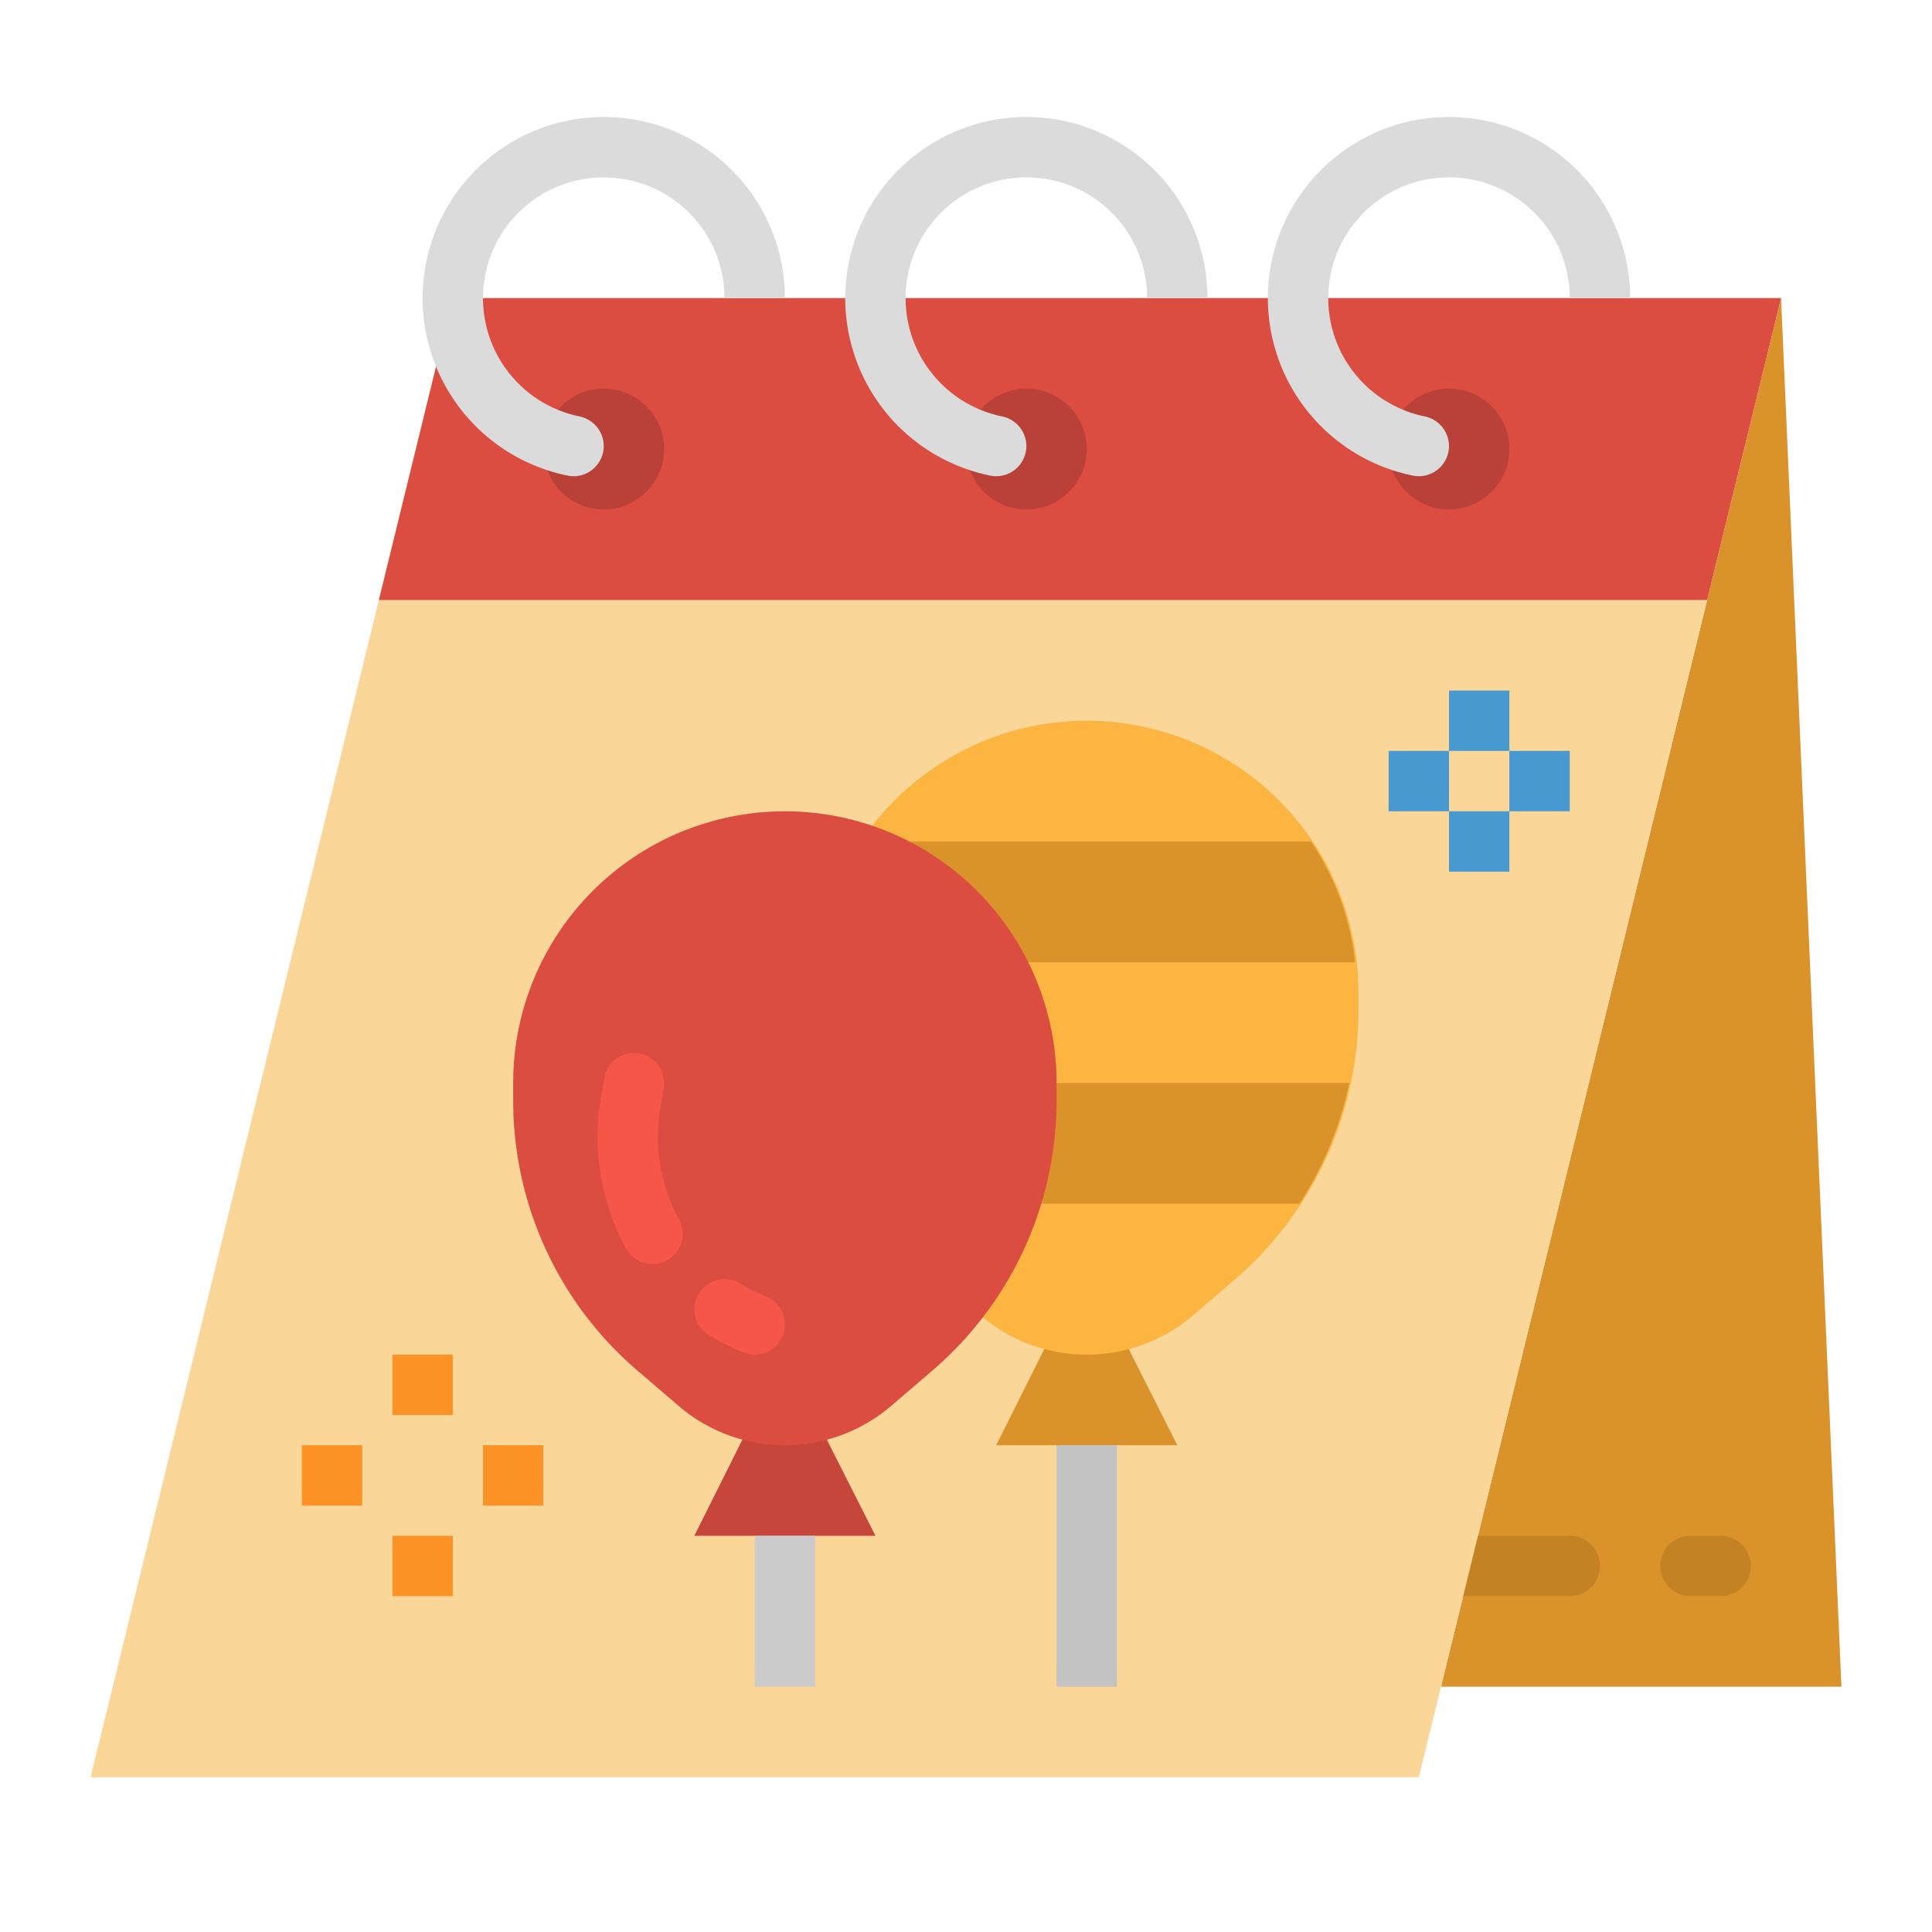 <svg height="512" viewBox="0 0 512 512" width="512" xmlns="http://www.w3.org/2000/svg"><g id="flat"><path d="m472 79 16 368h-106.12z" fill="#da922a"/><path d="m416 423h-32a8 8 0 0 1 0-16h32a8 8 0 0 1 0 16z" fill="#c38325"/><path d="m456 423h-8a8 8 0 0 1 0-16h8a8 8 0 0 1 0 16z" fill="#c38325"/><path d="m472 79-19.59 80-76.41 312h-352l76.41-312 19.59-80z" fill="#fbd699"/><path d="m280 351-16 32h48l-16.175-32z" fill="#da922a"/><path d="m360 263v4.73a94.21 94.21 0 0 1 -32.85 71.43l-11 9.43a43.266 43.266 0 0 1 -56.3 0l-11-9.43a94.158 94.158 0 0 1 -32.85-71.43v-4.73a72.982 72.982 0 0 1 .44-8 72.007 72.007 0 0 1 143.12 0 72.982 72.982 0 0 1 .44 8z" fill="#fbb540"/><path d="m472 79-19.59 80h-352l19.59-80z" fill="#dc4d41"/><circle cx="160" cy="119" fill="#b94137" r="16"/><circle cx="272" cy="119" fill="#b94137" r="16"/><circle cx="384" cy="119" fill="#b94137" r="16"/><path d="m359.12 255h-143.12a71.587 71.587 0 0 1 11.69-32h119.74a71.587 71.587 0 0 1 11.69 32z" fill="#da922a"/><path d="m357.56 287a93.765 93.765 0 0 1 -13.21 32h-113.58a93.765 93.765 0 0 1 -13.21-32z" fill="#da922a"/><path d="m280 383h16v64h-16z" fill="#c3c3c3"/><path d="m200 375-16 32h48l-16.175-32z" fill="#c7463b"/><path d="m280 287v4.73a94.21 94.21 0 0 1 -32.85 71.43l-11 9.43a43.266 43.266 0 0 1 -56.3 0l-11-9.43a94.158 94.158 0 0 1 -32.85-71.43v-4.73a72.982 72.982 0 0 1 .44-8 72.007 72.007 0 0 1 143.12 0 72.982 72.982 0 0 1 .44 8z" fill="#dc4d41"/><path d="m200 407h16v40h-16z" fill="#cbcbcb"/><path d="m200 359a7.992 7.992 0 0 1 -2.969-.574 61.914 61.914 0 0 1 -9.193-4.6 8 8 0 0 1 8.328-13.663 45.668 45.668 0 0 0 6.807 3.4 8 8 0 0 1 -2.973 15.437z" fill="#f55648"/><path d="m172.933 335a8 8 0 0 1 -7.025-4.16 61.794 61.794 0 0 1 -6.717-39.651l.918-5.5a8 8 0 0 1 15.782 2.63l-.917 5.5a45.719 45.719 0 0 0 4.969 29.339 8 8 0 0 1 -7.01 11.842z" fill="#f55648"/><g fill="#fd9226"><path d="m104 359h16v16h-16z"/><path d="m80 383h16v16h-16z"/><path d="m128 383h16v16h-16z"/><path d="m104 407h16v16h-16z"/></g><path d="m384 183h16v16h-16z" fill="#4799cf"/><path d="m368 199h16v16h-16z" fill="#4799cf"/><path d="m400 199h16v16h-16z" fill="#4799cf"/><path d="m384 215h16v16h-16z" fill="#4799cf"/><path d="m150.425 126.041a48 48 0 1 1 57.575-47.041h-16a32 32 0 1 0 -38.524 31.332 8.071 8.071 0 0 1 6.524 7.86 8 8 0 0 1 -9.575 7.849z" fill="#dbdbdb"/><path d="m262.425 126.041a48 48 0 1 1 57.575-47.041h-16a32 32 0 1 0 -38.524 31.332 8.071 8.071 0 0 1 6.524 7.86 8 8 0 0 1 -9.575 7.849z" fill="#dbdbdb"/><path d="m374.425 126.041a48 48 0 1 1 57.575-47.041h-16a32 32 0 1 0 -38.524 31.332 8.071 8.071 0 0 1 6.524 7.86 8 8 0 0 1 -9.575 7.849z" fill="#dbdbdb"/></g></svg>